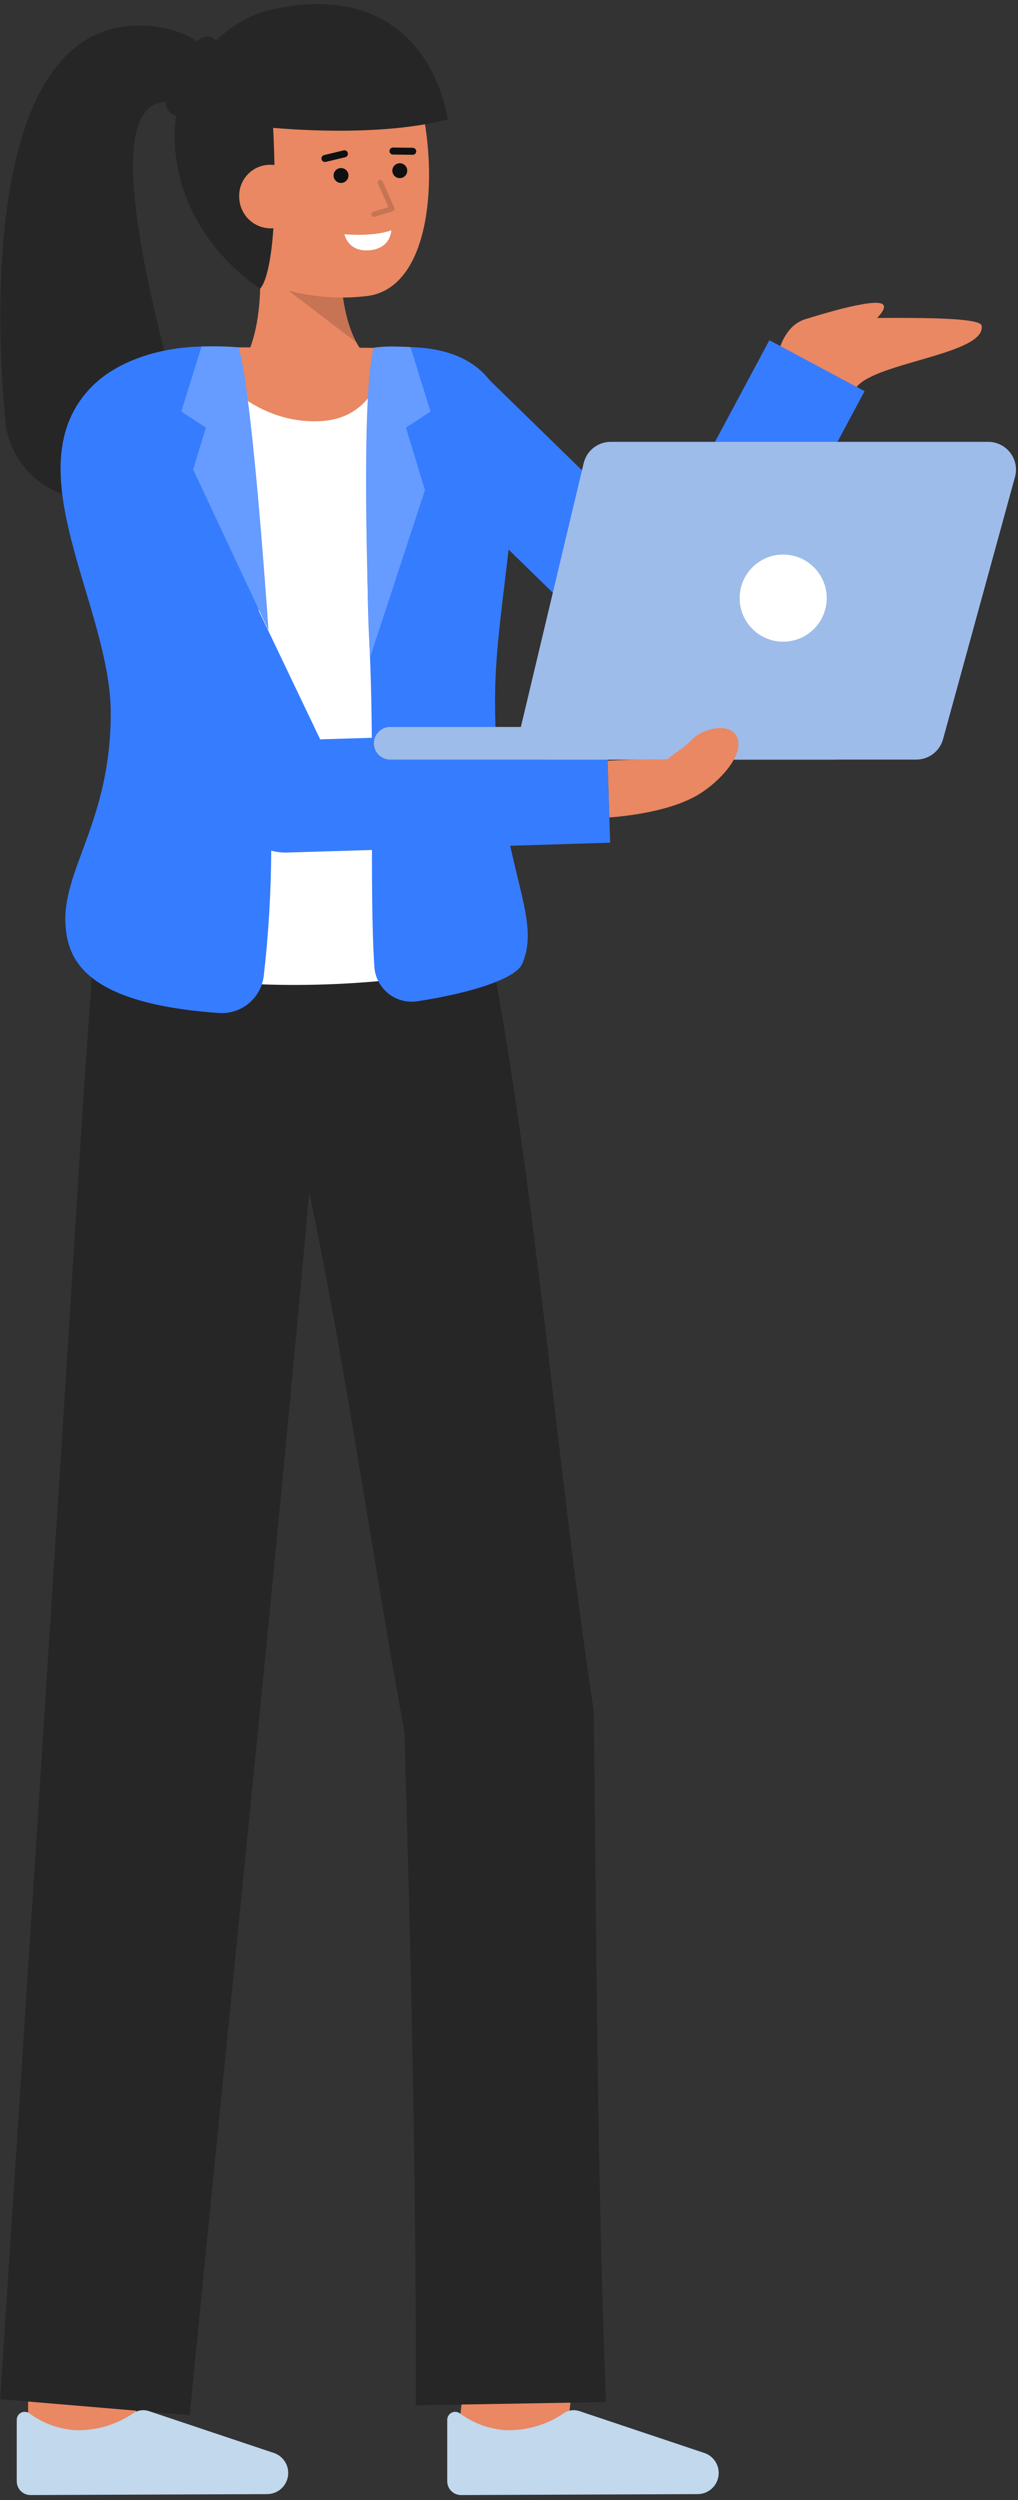 <svg width="198" height="486" viewBox="0 0 198 486" fill="none" xmlns="http://www.w3.org/2000/svg">
<rect x="0" y="0" width="198" height="486" fill="#333333" stroke="none"/>
<path d="M110.117 474.2L89.264 471.72C90.202 463.827 91.264 454.346 91.336 452.791C91.336 452.891 91.336 452.973 91.336 453.036H112.336C112.331 453.661 112.331 455.577 110.117 474.2Z" fill="#E98862"/>
<path d="M26.442 476.705L5.442 476.637C5.442 476.637 5.512 454.952 5.512 453.031H26.512C26.512 454.958 26.442 476.705 26.442 476.705Z" fill="#E98862"/>
<path d="M80.87 467.563L117.864 466.933C116.127 422.902 116.021 376.715 115.479 332.576C108.258 285 104.455 232.76 95.543 185.527L18.418 181.734C18.418 181.734 16.218 212.861 15.458 225.286C11.751 285.567 4.549 397.233 0.03 466.371L36.898 469.486C43.541 401.7 53.821 302.93 60.144 231.72C67.405 266.389 72.344 302.288 78.658 336.66C79.92 379.686 80.989 424.665 80.87 467.563Z" fill="#262626"/>
<path d="M51.97 484.827C52.535 484.824 53.093 484.705 53.61 484.477C54.126 484.249 54.59 483.917 54.973 483.502C55.355 483.086 55.648 482.596 55.833 482.063C56.017 481.529 56.09 480.963 56.046 480.4C55.985 479.62 55.703 478.873 55.232 478.248C54.761 477.623 54.121 477.145 53.388 476.871L28.945 468.684C28.471 468.527 27.97 468.475 27.474 468.53C26.978 468.585 26.5 468.747 26.073 469.004C22.713 471.335 18.693 472.527 14.605 472.404C11.421 472.178 8.365 471.061 5.785 469.181C5.558 468.995 5.283 468.877 4.992 468.842C4.701 468.806 4.406 468.854 4.141 468.98C3.876 469.105 3.652 469.304 3.495 469.552C3.339 469.8 3.256 470.088 3.257 470.381V482.333C3.257 482.686 3.327 483.035 3.462 483.36C3.597 483.686 3.795 483.982 4.045 484.231C4.295 484.479 4.592 484.676 4.918 484.81C5.244 484.944 5.593 485.012 5.946 485.011L51.97 484.827Z" fill="#C1D8ED"/>
<path d="M135.7 484.827C136.265 484.824 136.823 484.705 137.34 484.477C137.856 484.249 138.32 483.917 138.703 483.502C139.085 483.086 139.378 482.596 139.563 482.063C139.747 481.529 139.82 480.963 139.776 480.4C139.715 479.62 139.433 478.873 138.962 478.247C138.49 477.622 137.851 477.145 137.117 476.871L112.675 468.684C112.202 468.527 111.7 468.475 111.204 468.53C110.708 468.585 110.23 468.747 109.803 469.004C106.443 471.335 102.423 472.527 98.335 472.404C95.151 472.178 92.094 471.061 89.514 469.181C89.287 468.995 89.012 468.878 88.721 468.842C88.43 468.807 88.135 468.855 87.871 468.981C87.606 469.106 87.382 469.305 87.226 469.553C87.069 469.801 86.987 470.088 86.987 470.381V482.333C86.987 482.686 87.057 483.035 87.192 483.36C87.327 483.686 87.525 483.982 87.775 484.231C88.025 484.479 88.322 484.676 88.648 484.81C88.974 484.944 89.323 485.012 89.676 485.011L135.7 484.827Z" fill="#C1D8ED"/>
<path d="M44.368 31.993C44.368 31.993 43.111 19.83 32.422 19.83C19.729 19.83 28.397 54.707 33.95 76.035C34.542 78.316 34.647 80.696 34.257 83.019C33.867 85.343 32.991 87.558 31.686 89.521C30.382 91.483 28.678 93.148 26.687 94.407C24.695 95.666 22.46 96.491 20.128 96.828C17.88 97.155 15.589 97.022 13.395 96.436C11.2 95.85 9.148 94.824 7.362 93.421C5.576 92.017 4.094 90.265 3.006 88.271C1.918 86.277 1.247 84.082 1.034 81.821C-1.535 54.473 -0.937 4.013 27.834 4.984C46.527 5.616 46.527 24.249 46.527 24.249L44.368 31.993Z" fill="#262626"/>
<path d="M44.368 73.806C44.368 73.806 52.1 69.706 50.374 48.65L66.35 45.688C66.35 45.688 64.555 64.566 72.638 70.56L44.368 73.806Z" fill="#E98862"/>
<g opacity="0.15">
<path d="M69.364 66.613L56.092 56.459L66.516 56.351C66.818 59.919 67.784 63.4 69.364 66.613Z" fill="black"/>
</g>
<path d="M41.309 40.485C42.415 46.874 45.901 52.923 51.536 54.985C57.679 57.422 64.325 58.32 70.894 57.6C88.384 56.166 84.924 16.4 76.621 8.674C68.318 0.948 43.947 5.841 40.983 18.761C39.45 25.445 40.256 34.4 41.309 40.485Z" fill="#E98862"/>
<path d="M66.328 35.564C67.128 35.564 67.777 34.915 67.777 34.115C67.777 33.315 67.128 32.666 66.328 32.666C65.528 32.666 64.879 33.315 64.879 34.115C64.879 34.915 65.528 35.564 66.328 35.564Z" fill="#0F1011"/>
<path d="M77.759 34.627C78.559 34.627 79.208 33.978 79.208 33.178C79.208 32.378 78.559 31.729 77.759 31.729C76.959 31.729 76.31 32.378 76.31 33.178C76.31 33.978 76.959 34.627 77.759 34.627Z" fill="#0F1011"/>
<path d="M80.27 30.09H80.261L76.422 30.042C76.242 30.04 76.07 29.966 75.944 29.837C75.817 29.707 75.748 29.533 75.75 29.353C75.755 29.173 75.83 29.003 75.959 28.877C76.088 28.752 76.26 28.681 76.44 28.681L80.279 28.728C80.46 28.729 80.632 28.802 80.759 28.931C80.886 29.059 80.957 29.233 80.956 29.413C80.954 29.594 80.882 29.767 80.753 29.894C80.624 30.021 80.451 30.091 80.27 30.09Z" fill="#0F1011"/>
<path d="M63.2 31.489C63.033 31.489 62.873 31.427 62.749 31.316C62.624 31.206 62.545 31.053 62.525 30.888C62.506 30.722 62.548 30.555 62.643 30.419C62.738 30.282 62.88 30.185 63.042 30.146L66.826 29.236C66.913 29.215 67.003 29.212 67.092 29.225C67.18 29.239 67.265 29.271 67.341 29.317C67.418 29.364 67.484 29.425 67.537 29.498C67.589 29.57 67.627 29.652 67.648 29.739C67.669 29.826 67.673 29.916 67.659 30.005C67.645 30.093 67.614 30.178 67.567 30.254C67.52 30.331 67.459 30.397 67.386 30.45C67.314 30.502 67.232 30.54 67.145 30.561L63.361 31.471C63.308 31.483 63.254 31.489 63.2 31.489Z" fill="#0F1011"/>
<path d="M67 45.527C67 45.527 72.349 46.091 76.1 44.781C76.1 44.781 76.07 48.304 71.837 48.651C67.604 48.998 67 45.527 67 45.527Z" fill="white"/>
<path d="M53.077 23.933C54.602 53.08 50.601 56.089 50.601 56.089C50.601 56.089 36.039 47.33 34.137 29.826C32.355 13.418 44.446 3.726 52.616 1.903C83.661 -5.039 87.088 23.225 87.088 23.225C71.549 27.219 49.716 24.516 49.716 24.516" fill="#262626"/>
<path d="M58.79 37.661C58.868 38.471 58.784 39.289 58.543 40.066C58.302 40.844 57.908 41.566 57.386 42.19C56.864 42.814 56.222 43.329 55.499 43.703C54.776 44.077 53.986 44.304 53.175 44.37C52.364 44.437 51.547 44.341 50.773 44.089C49.999 43.837 49.283 43.434 48.666 42.902C48.05 42.371 47.544 41.723 47.18 40.995C46.816 40.266 46.601 39.473 46.546 38.661C46.466 37.854 46.549 37.04 46.79 36.266C47.032 35.492 47.426 34.775 47.951 34.157C48.475 33.539 49.119 33.032 49.843 32.668C50.567 32.304 51.357 32.089 52.166 32.037C56.544 31.9 58.513 34.28 58.79 37.661Z" fill="#E98862"/>
<g opacity="0.15">
<path d="M72.76 42.152C72.641 42.151 72.526 42.108 72.436 42.029C72.346 41.951 72.287 41.844 72.269 41.726C72.252 41.608 72.277 41.488 72.34 41.387C72.403 41.286 72.5 41.211 72.614 41.175L75.56 40.269L73.498 35.679C73.446 35.558 73.443 35.422 73.49 35.299C73.538 35.177 73.632 35.078 73.752 35.024C73.872 34.97 74.008 34.965 74.131 35.011C74.254 35.057 74.355 35.15 74.41 35.269L76.704 40.376C76.733 40.441 76.748 40.511 76.748 40.582C76.748 40.653 76.733 40.723 76.704 40.787C76.674 40.852 76.632 40.909 76.579 40.956C76.525 41.003 76.463 41.038 76.395 41.059L72.906 42.13C72.859 42.145 72.81 42.152 72.76 42.152Z" fill="black"/>
</g>
<path d="M34.772 22.551C34.417 22.55 34.066 22.474 33.743 22.328C33.419 22.182 33.13 21.968 32.896 21.702C32.661 21.436 32.485 21.122 32.381 20.783C32.276 20.444 32.245 20.086 32.289 19.734C33.008 15.127 35.257 10.896 38.672 7.722C39.174 7.303 39.82 7.098 40.471 7.149C41.123 7.201 41.728 7.505 42.158 7.998C42.587 8.491 42.807 9.132 42.77 9.784C42.733 10.437 42.441 11.049 41.958 11.489C39.469 13.861 37.817 16.976 37.248 20.367C37.171 20.97 36.877 21.524 36.422 21.926C35.966 22.328 35.38 22.55 34.772 22.551Z" fill="#262626"/>
<path d="M150.655 73.148C150.655 73.148 150.805 61.138 159.39 61.763C164.806 62.157 190.541 60.963 190.924 63.306C191.872 69.106 168.332 70.524 166.196 75.929L150.655 73.148Z" fill="#E98862"/>
<path d="M156.35 62.148C156.35 62.148 168.299 58.248 171.236 58.948C173.836 59.565 168.416 63.798 168.416 63.798L156.35 62.148Z" fill="#E98862"/>
<path d="M100.361 183.151C96.172 192.781 19.034 196.781 17.934 179.841C17.234 169.061 26.655 159.651 26.655 138.641C26.655 117.631 7.282 95.871 23.032 80.121C27.602 75.551 30.422 67.531 40.042 67.521C40.762 73.131 74.822 73.151 75.082 67.651C76.382 67.671 77.392 67.691 78.022 67.721C111.202 69.151 93.496 106.911 93.176 134.651C92.786 167.111 104.682 173.231 100.361 183.151Z" fill="white"/>
<path d="M75.082 67.651C74.822 73.151 71.832 81.241 62.602 81.851C50.302 82.661 40.762 73.131 40.042 67.521H40.072C52.182 67.521 68.022 67.541 75.082 67.651Z" fill="#E98862"/>
<path d="M149.646 66.132L128.239 106.1L95.278 73.945C92.303 70.169 87.615 67.814 80.447 67.5C79.902 67.477 74.279 67.3 73.947 67.634C71.937 69.644 70.828 105.057 71.828 124.734C72.921 146.034 71.797 172.634 72.813 187.927C72.879 188.931 73.152 189.91 73.616 190.802C74.079 191.695 74.723 192.481 75.506 193.112C76.29 193.743 77.195 194.204 78.166 194.467C79.137 194.73 80.151 194.789 81.146 194.639C91.928 192.991 100.336 190.183 101.562 187.366C105.881 177.446 95.912 167.104 96.302 134.644C96.402 125.908 97.885 116.144 98.92 106.831L123.571 130.88C124.736 132.017 126.15 132.867 127.7 133.363C129.25 133.86 130.895 133.989 132.504 133.741C134.113 133.493 135.642 132.874 136.97 131.933C138.299 130.993 139.39 129.756 140.159 128.321L168.159 76.042L149.646 66.132Z" fill="#367CFF"/>
<path d="M118.006 142.021L62.273 143.721L50.331 118.732C48.404 99.586 45.852 83.27 44.681 74.711C43.181 66.784 43.981 67.346 40.219 67.343C30.599 67.353 22.532 70.479 17.962 75.049C2.212 90.799 21.542 117.639 21.542 138.639C21.542 159.639 12.042 169.059 12.742 179.839C13.173 186.572 16.615 195.09 42.566 196.915C44.667 197.063 46.745 196.398 48.37 195.058C49.996 193.718 51.045 191.806 51.301 189.715C52.227 181.631 52.713 173.502 52.755 165.365C53.65 165.605 54.572 165.729 55.498 165.734C55.609 165.734 55.721 165.734 55.832 165.728L118.67 163.812L118.006 142.021Z" fill="#367CFF"/>
<path d="M37.56 91.258L40.04 83.128L35.26 80L39.19 67.37C41.594 67.271 44.002 67.321 46.4 67.52C48.76 75.41 51.3 109.29 52.22 122.52L37.56 91.258Z" fill="#367CFF"/>
<path d="M78.96 83.128L82.66 95.258L71.97 127.838C71.97 127.838 69.84 78.618 72.67 67.588C73.667 67.454 74.672 67.379 75.678 67.363C77.732 67.334 79.843 67.473 79.843 67.473L83.74 80L78.96 83.128Z" fill="#367CFF"/>
<g opacity="0.24">
<path d="M37.56 91.258L40.04 83.128L35.26 80L39.19 67.37C41.594 67.271 44.002 67.321 46.4 67.52C48.76 75.41 51.3 109.29 52.22 122.52L37.56 91.258Z" fill="white"/>
</g>
<g opacity="0.24">
<path d="M78.96 83.128L82.66 95.258L71.97 127.838C71.97 127.838 69.84 78.618 72.67 67.588C73.667 67.454 74.672 67.379 75.678 67.363C77.732 67.334 79.843 67.473 79.843 67.473L83.74 80L78.96 83.128Z" fill="white"/>
</g>
<path d="M113.523 90.036L101.381 141.007C101.192 141.8 101.186 142.626 101.361 143.422C101.537 144.218 101.891 144.964 102.396 145.603C102.902 146.243 103.545 146.76 104.279 147.116C105.012 147.472 105.817 147.657 106.632 147.657H178.216C179.399 147.657 180.549 147.268 181.489 146.551C182.43 145.834 183.109 144.828 183.422 143.687L197.413 92.716C197.633 91.915 197.664 91.074 197.506 90.258C197.347 89.443 197.003 88.675 196.499 88.015C195.995 87.354 195.346 86.819 194.602 86.45C193.857 86.081 193.038 85.889 192.207 85.889H118.775C117.561 85.889 116.382 86.299 115.429 87.051C114.476 87.803 113.805 88.855 113.523 90.036Z" fill="#9EBCEA"/>
<path d="M162.416 141.313H75.897C74.145 141.313 72.725 142.733 72.725 144.485C72.725 146.237 74.145 147.657 75.897 147.657H162.416C164.168 147.657 165.588 146.237 165.588 144.485C165.588 142.733 164.168 141.313 162.416 141.313Z" fill="#9EBCEA"/>
<path d="M152.328 124.735C157.004 124.735 160.794 120.945 160.794 116.269C160.794 111.593 157.004 107.803 152.328 107.803C147.652 107.803 143.862 111.593 143.862 116.269C143.862 120.945 147.652 124.735 152.328 124.735Z" fill="white"/>
<path d="M136.024 154.347C131.534 157.117 124.584 158.427 118.524 158.907L118.183 147.867C121.034 147.787 125.414 147.487 129.704 147.657C131.642 146.076 132.758 145.607 134.748 143.617C136.866 141.499 142.424 140.227 143.474 143.617C144.524 147.007 139.964 151.907 136.024 154.347Z" fill="#E98862"/>
</svg>
